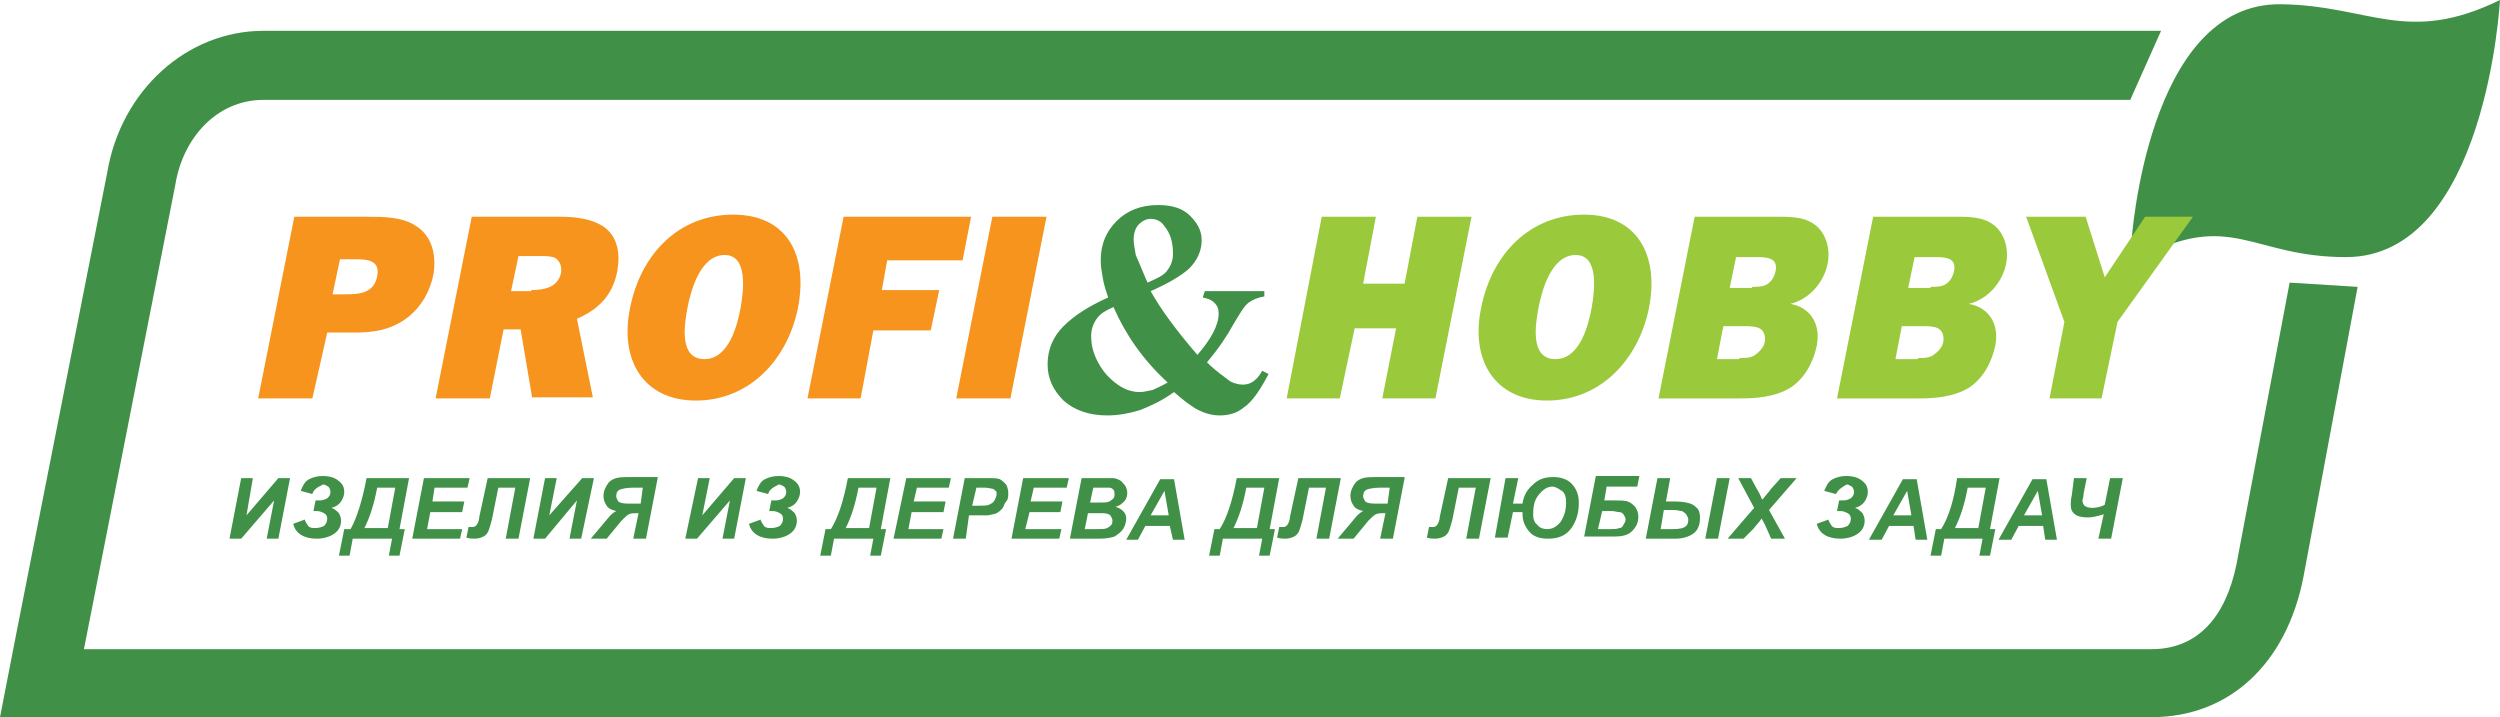 <?xml version="1.0" encoding="utf-8"?>
<!-- Generator: Adobe Illustrator 18.1.1, SVG Export Plug-In . SVG Version: 6.00 Build 0)  -->
<svg version="1.1" id="Слой_1" xmlns="http://www.w3.org/2000/svg" xmlns:xlink="http://www.w3.org/1999/xlink" x="0px" y="0px"
	 viewBox="0 0 235.3 67.5" enable-background="new 0 0 235.3 67.5" xml:space="preserve">
<path fill="#409147" d="M201.4,24.3c8.6-4.6,10.5-0.1,19.4-0.1C234,24.2,235.3,0,235.3,0v0c-8.8,4.3-12.3,0.5-20.6,0.4
	c-12.7-0.2-14.1,22.5-14.1,22.5L201.4,24.3z"/>
<path fill="#409147" d="M221.9,27l-5.1,27.3l0,0l0,0c-1.6,8.2-7,13.2-14.3,13.2H7.9H0l1.5-7.7l8.6-43.6c1.3-7.7,7.5-13.3,14.7-13.3
	h175.7h2.9l-2.9,6.5H24.8c-4.4,0-7.6,3.6-8.3,8L7.9,61.1h194.6c4.4,0,7-3.1,8-8l5-26.5L221.9,27z"/>
<path fill="#F7941E" d="M32.6,27.7L32.6,27.7c1.2,0,2.6-0.1,2.9-1.7c0.3-1.5-0.9-1.6-2.1-1.6H32l-0.7,3.3H32.6z M29.4,37.5h-5.1
	l3.4-17.1h6.8c1.6,0,3.4,0,4.7,0.9c1.4,0.9,1.9,2.6,1.6,4.5c-0.3,1.6-1.2,3.2-2.6,4.2c-1.5,1.1-3.2,1.3-4.8,1.3h-2.6L29.4,37.5z"/>
<path fill="#F7941E" d="M50,27.3L50,27.3c1.1,0,2.5-0.2,2.8-1.6c0.1-0.6-0.1-1.1-0.5-1.4c-0.4-0.2-0.9-0.2-1.4-0.2h-2.1l-0.7,3.3H50
	z M50.1,37.5L49,31h-1.6l-1.3,6.5H41l3.4-17.1h8.4c1.4,0,3,0.2,4.1,1c1.2,0.9,1.5,2.4,1.2,4.1c-0.4,2.2-1.7,3.6-3.8,4.5l1.5,7.4
	H50.1z"/>
<path fill="#F7941E" d="M64.7,29L64.7,29c-0.3,1.6-0.8,4.8,1.6,4.8c2.3,0,3.1-3.2,3.4-4.8c0.3-1.7,0.7-5-1.5-5
	C65.9,24,65,27.4,64.7,29 M75.1,29c-1,4.9-4.6,8.7-9.6,8.7c-5,0-7.2-3.9-6.2-8.7c1-5.1,4.6-8.8,9.7-8.8C74,20.2,76.1,23.9,75.1,29z"
	/>
<polygon fill="#F7941E" points="82.2,31.1 81,37.5 76,37.5 79.4,20.4 91.4,20.4 90.6,24.5 83.5,24.5 83,27.3 88.4,27.3 87.6,31.1 
	"/>
<polygon fill="#F7941E" points="95.1,37.5 90,37.5 93.4,20.4 98.5,20.4 "/>
<path fill="#409147" d="M108,26.6L108,26.6c0.9-0.4,1.6-0.7,1.9-1.2c0.3-0.4,0.5-0.9,0.5-1.5c0-1-0.2-1.9-0.8-2.6
	c-0.3-0.5-0.8-0.7-1.3-0.7c-0.4,0-0.8,0.2-1.1,0.5c-0.3,0.3-0.5,0.8-0.5,1.4c0,0.5,0.1,0.9,0.2,1.5C107.1,24.5,107.5,25.4,108,26.6
	 M104.8,28.9L104.8,28.9c-0.7,0.3-1.2,0.6-1.5,1c-0.4,0.5-0.6,1.1-0.6,1.7c0,0.9,0.2,1.7,0.7,2.6c0.5,0.9,1.1,1.5,1.8,2
	c0.7,0.5,1.4,0.7,2.1,0.7c0.3,0,0.7-0.1,1.2-0.2c0.4-0.2,0.9-0.4,1.4-0.7C107.5,33.8,105.9,31.4,104.8,28.9z M113.4,27.4h5.6l0,0.5
	c-0.6,0.1-1.1,0.3-1.5,0.6c-0.4,0.3-0.8,1-1.4,2c-0.6,1.1-1.4,2.3-2.5,3.6c0.9,0.9,1.7,1.4,2.2,1.8c0.4,0.2,0.8,0.3,1.2,0.3
	c0.7,0,1.3-0.4,1.8-1.3l0.6,0.3c-0.8,1.5-1.5,2.6-2.4,3.2c-0.6,0.5-1.4,0.7-2.2,0.7c-0.7,0-1.4-0.2-2-0.5c-0.6-0.3-1.4-0.9-2.3-1.7
	c-1.1,0.8-2.2,1.3-3.2,1.7c-1,0.3-2,0.5-3.1,0.5c-1.7,0-3.1-0.5-4.1-1.4c-1-1-1.5-2.1-1.5-3.4c0-1.4,0.5-2.6,1.5-3.6
	c1-1,2.4-1.9,4.2-2.7c-0.2-0.6-0.4-1.2-0.5-1.8c-0.1-0.6-0.2-1.1-0.2-1.7c0-1.5,0.5-2.7,1.5-3.7c1-1,2.3-1.5,3.9-1.5
	c1.3,0,2.3,0.3,3,1c0.7,0.7,1.1,1.4,1.1,2.3c0,1-0.4,1.9-1.2,2.7c-0.8,0.7-2,1.4-3.6,2.1c1,1.8,2.5,3.8,4.4,6c1.3-1.5,2-2.8,2-3.9
	c0-0.4-0.1-0.7-0.4-1c-0.3-0.3-0.6-0.4-1.1-0.5L113.4,27.4z"/>
<polygon fill="#9ACA3C" points="135.1,37.5 130.1,37.5 131.4,30.9 127.5,30.9 126.1,37.5 121.1,37.5 124.4,20.4 129.5,20.4 
	128.3,26.7 132.2,26.7 133.4,20.4 138.5,20.4 "/>
<path fill="#9ACA3C" d="M144.8,29L144.8,29c-0.3,1.6-0.8,4.8,1.6,4.8c2.3,0,3.1-3.2,3.4-4.8c0.3-1.7,0.7-5-1.5-5
	C146,24,145.1,27.4,144.8,29 M155.2,29c-1,4.9-4.6,8.7-9.6,8.7c-5,0-7.2-3.9-6.2-8.7c1-5.1,4.6-8.8,9.7-8.8
	C154,20.2,156.2,23.9,155.2,29z"/>
<path fill="#9ACA3C" d="M164.9,27L164.9,27c0.5,0,1.1,0,1.5-0.3c0.4-0.3,0.6-0.7,0.7-1.1c0.3-1.3-0.7-1.4-1.7-1.4h-2l-0.6,2.9H164.9
	z M163.7,33.7L163.7,33.7c0.5,0,1.1,0,1.5-0.3c0.4-0.3,0.8-0.7,0.9-1.2c0.1-0.6-0.1-1.1-0.5-1.3c-0.4-0.2-1-0.2-1.4-0.2h-2l-0.6,3.1
	H163.7z M159.5,20.4h8.1c1.3,0,2.5,0.1,3.4,0.9c0.9,0.8,1.3,2.2,1,3.6c-0.4,1.8-1.8,3.3-3.5,3.7l0,0c1.8,0.3,2.9,1.8,2.5,3.9
	c-0.3,1.5-1.1,3.1-2.5,4c-1.5,0.9-3.3,1-4.8,1h-7.6L159.5,20.4z"/>
<path fill="#9ACA3C" d="M181.7,27L181.7,27c0.5,0,1.1,0,1.5-0.3c0.4-0.3,0.6-0.7,0.7-1.1c0.3-1.3-0.7-1.4-1.7-1.4h-2l-0.6,2.9H181.7
	z M180.5,33.7L180.5,33.7c0.5,0,1.1,0,1.5-0.3c0.4-0.3,0.8-0.7,0.9-1.2c0.1-0.6-0.1-1.1-0.5-1.3c-0.4-0.2-1-0.2-1.4-0.2h-2l-0.6,3.1
	H180.5z M176.3,20.4h8.1c1.3,0,2.5,0.1,3.4,0.9c0.9,0.8,1.3,2.2,1,3.6c-0.4,1.8-1.8,3.3-3.5,3.7l0,0c1.8,0.3,2.9,1.8,2.5,3.9
	c-0.3,1.5-1.1,3.1-2.5,4c-1.5,0.9-3.3,1-4.8,1h-7.6L176.3,20.4z"/>
<polygon fill="#9ACA3C" points="199.3,30.3 197.8,37.5 192.9,37.5 194.3,30.3 190.7,20.4 196.3,20.4 198.1,26.1 201.9,20.4 
	206.4,20.4 "/>
<polygon fill="#409147" points="22.7,45 23.8,45 23.2,48.5 26.2,45 27.3,45 26.2,50.7 25.1,50.7 25.8,47.1 22.7,50.7 21.6,50.7 "/>
<path fill="#409147" d="M29.4,46.5l-1.1-0.3c0.2-0.5,0.4-0.9,0.8-1.1c0.4-0.2,0.8-0.3,1.3-0.3c0.5,0,1,0.1,1.4,0.4
	c0.4,0.3,0.6,0.6,0.6,1.1c0,0.3-0.1,0.6-0.3,0.9c-0.2,0.3-0.5,0.5-0.9,0.6c0.3,0.1,0.5,0.3,0.7,0.5c0.1,0.2,0.2,0.4,0.2,0.7
	c0,0.5-0.2,0.9-0.6,1.2c-0.4,0.3-1,0.5-1.7,0.5c-1.2,0-2-0.5-2.2-1.4l1.1-0.4c0,0.2,0.2,0.4,0.3,0.6c0.2,0.2,0.4,0.2,0.7,0.2
	c0.3,0,0.6-0.1,0.8-0.2c0.2-0.2,0.3-0.4,0.3-0.7c0-0.2-0.1-0.4-0.3-0.5c-0.2-0.1-0.4-0.2-0.7-0.2c-0.1,0-0.2,0-0.3,0l0.2-1
	c0.1,0,0.3,0,0.4,0c0.3,0,0.5-0.1,0.7-0.2c0.2-0.2,0.3-0.3,0.3-0.6c0-0.2-0.1-0.4-0.2-0.5c-0.2-0.1-0.3-0.2-0.5-0.2
	C29.8,45.9,29.5,46.1,29.4,46.5"/>
<path fill="#409147" d="M37.2,45.9L37.2,45.9h-1.7c-0.3,1.6-0.7,2.8-1.2,3.8h2.2L37.2,45.9z M34.5,45h4l-0.9,4.8h0.5l-0.5,2.5h-1
	l0.3-1.6h-3.7l-0.3,1.6h-1l0.5-2.5H33C33.6,48.7,34.1,47.1,34.5,45z"/>
<polygon fill="#409147" points="38.8,50.7 39.9,45 44.2,45 44,45.9 40.9,45.9 40.7,47.2 43.7,47.2 43.5,48.2 40.5,48.2 40.2,49.8 
	43.5,49.8 43.3,50.7 "/>
<path fill="#409147" d="M45.9,45h4l-1.1,5.7h-1.2l0.9-4.8h-1.6l-0.6,3c-0.1,0.4-0.2,0.7-0.3,1c-0.1,0.3-0.3,0.5-0.5,0.6
	c-0.2,0.1-0.5,0.2-0.8,0.2c-0.2,0-0.5,0-0.8-0.1l0.2-1c0.2,0,0.3,0,0.4,0c0.3,0,0.5-0.3,0.6-0.8c0,0,0-0.1,0-0.1L45.9,45z"/>
<polygon fill="#409147" points="51.3,45 52.4,45 51.7,48.5 54.8,45 55.9,45 54.7,50.7 53.6,50.7 54.3,47.1 51.3,50.7 50.2,50.7 "/>
<path fill="#409147" d="M60.5,45.9L60.5,45.9h-0.9c-0.6,0-1.1,0.1-1.3,0.2c-0.2,0.1-0.3,0.3-0.3,0.6c0,0.2,0.1,0.3,0.2,0.5
	c0.1,0.1,0.4,0.2,0.9,0.2h1.2L60.5,45.9z M61.9,45l-1.1,5.7h-1.2l0.5-2.4l-0.1,0c-0.3,0-0.6,0-0.8,0.1c-0.2,0.1-0.4,0.3-0.7,0.6
	l-1.4,1.7h-1.5l1.6-1.9c0.3-0.4,0.6-0.6,0.8-0.7c-0.4-0.1-0.7-0.2-0.9-0.5c-0.2-0.3-0.3-0.6-0.3-0.9c0-0.5,0.2-0.9,0.5-1.3
	c0.4-0.4,0.9-0.5,1.7-0.5H61.9z"/>
<polygon fill="#409147" points="65.7,45 66.8,45 66.1,48.5 69.1,45 70.2,45 69.1,50.7 68,50.7 68.7,47.1 65.6,50.7 64.5,50.7 "/>
<path fill="#409147" d="M72.3,46.5l-1.1-0.3c0.2-0.5,0.4-0.9,0.8-1.1c0.4-0.2,0.8-0.3,1.3-0.3c0.5,0,1,0.1,1.4,0.4
	c0.4,0.3,0.6,0.6,0.6,1.1c0,0.3-0.1,0.6-0.3,0.9c-0.2,0.3-0.5,0.5-0.9,0.6c0.3,0.1,0.5,0.3,0.7,0.5c0.1,0.2,0.2,0.4,0.2,0.7
	c0,0.5-0.2,0.9-0.6,1.2c-0.4,0.3-1,0.5-1.7,0.5c-1.2,0-2-0.5-2.2-1.4l1.1-0.4c0,0.2,0.2,0.4,0.3,0.6c0.2,0.2,0.4,0.2,0.7,0.2
	c0.3,0,0.6-0.1,0.8-0.2c0.2-0.2,0.3-0.4,0.3-0.7c0-0.2-0.1-0.4-0.3-0.5c-0.2-0.1-0.4-0.2-0.7-0.2c-0.1,0-0.2,0-0.3,0l0.2-1
	c0.1,0,0.3,0,0.4,0c0.3,0,0.5-0.1,0.7-0.2c0.2-0.2,0.3-0.3,0.3-0.6c0-0.2-0.1-0.4-0.2-0.5c-0.2-0.1-0.3-0.2-0.5-0.2
	C72.7,45.9,72.4,46.1,72.3,46.5"/>
<path fill="#409147" d="M82.5,45.9L82.5,45.9h-1.7c-0.3,1.6-0.7,2.8-1.2,3.8h2.2L82.5,45.9z M79.8,45h4l-0.9,4.8h0.5l-0.5,2.5h-1
	l0.3-1.6h-3.7l-0.3,1.6h-1l0.5-2.5h0.5C78.9,48.7,79.4,47.1,79.8,45z"/>
<polygon fill="#409147" points="84.1,50.7 85.3,45 89.5,45 89.3,45.9 86.3,45.9 86,47.2 89,47.2 88.8,48.2 85.8,48.2 85.5,49.8 
	88.8,49.8 88.6,50.7 "/>
<path fill="#409147" d="M91.5,47.6L91.5,47.6h0.4c0.6,0,1,0,1.2-0.1c0.2-0.1,0.4-0.2,0.5-0.4c0.1-0.2,0.2-0.4,0.2-0.6
	c0-0.1,0-0.3-0.1-0.3c-0.1-0.1-0.2-0.2-0.3-0.2c-0.1,0-0.4-0.1-0.7-0.1h-0.8L91.5,47.6z M90.9,50.7h-1.2l1.1-5.7h2.3
	c0.4,0,0.7,0,1,0.1c0.2,0.1,0.4,0.3,0.6,0.5c0.1,0.2,0.2,0.5,0.2,0.8c0,0.3,0,0.6-0.2,0.8s-0.2,0.5-0.4,0.7
	c-0.2,0.2-0.3,0.3-0.5,0.4c-0.2,0.1-0.4,0.1-0.8,0.2c-0.2,0-0.5,0-1,0h-0.8L90.9,50.7z"/>
<polygon fill="#409147" points="95.2,50.7 96.3,45 100.6,45 100.4,45.9 97.3,45.9 97,47.2 100,47.2 99.8,48.2 96.9,48.2 96.5,49.8 
	99.9,49.8 99.7,50.7 "/>
<path fill="#409147" d="M102.6,47.3L102.6,47.3h0.9c0.4,0,0.7,0,0.9-0.1c0.2-0.1,0.3-0.2,0.4-0.3c0.1-0.1,0.1-0.3,0.1-0.4
	c0-0.1,0-0.3-0.1-0.4c-0.1-0.1-0.2-0.2-0.4-0.2c-0.1,0-0.3,0-0.6,0h-0.9L102.6,47.3z M102.1,49.8L102.1,49.8h1.1c0.5,0,0.8,0,1-0.1
	c0.2-0.1,0.3-0.2,0.4-0.3c0.1-0.1,0.1-0.3,0.1-0.4c0-0.2-0.1-0.3-0.2-0.5c-0.1-0.1-0.4-0.2-0.7-0.2h-1.4L102.1,49.8z M100.7,50.7
	l1.1-5.7h2c0.4,0,0.7,0,0.9,0c0.3,0,0.5,0.1,0.7,0.2c0.2,0.1,0.3,0.3,0.5,0.5c0.1,0.2,0.2,0.4,0.2,0.7c0,0.3-0.1,0.6-0.3,0.8
	c-0.2,0.2-0.4,0.4-0.8,0.5c0.3,0.1,0.5,0.2,0.7,0.4c0.2,0.2,0.3,0.4,0.3,0.7c0,0.3-0.1,0.7-0.3,1c-0.2,0.3-0.5,0.5-0.8,0.7
	c-0.3,0.1-0.8,0.2-1.4,0.2H100.7z"/>
<path fill="#409147" d="M110,48.5L110,48.5l-0.4-2.3l-1.3,2.3H110z M110.1,49.5h-2.3l-0.7,1.3H106l3.2-5.7h1.3l1,5.7h-1.1
	L110.1,49.5z"/>
<path fill="#409147" d="M119,45.9L119,45.9h-1.7c-0.3,1.6-0.7,2.8-1.2,3.8h2.2L119,45.9z M116.4,45h4l-0.9,4.8h0.5l-0.5,2.5h-1
	l0.3-1.6h-3.7l-0.3,1.6h-1l0.5-2.5h0.5C115.5,48.7,116,47.1,116.4,45z"/>
<path fill="#409147" d="M122.2,45h4l-1.1,5.7h-1.2l0.9-4.8h-1.6l-0.6,3c-0.1,0.4-0.2,0.7-0.3,1c-0.1,0.3-0.3,0.5-0.5,0.6
	c-0.2,0.1-0.5,0.2-0.8,0.2c-0.2,0-0.5,0-0.8-0.1l0.2-1c0.2,0,0.3,0,0.4,0c0.3,0,0.5-0.3,0.6-0.8c0,0,0-0.1,0-0.1L122.2,45z"/>
<path fill="#409147" d="M130.8,45.9L130.8,45.9h-0.9c-0.6,0-1.1,0.1-1.3,0.2c-0.2,0.1-0.3,0.3-0.3,0.6c0,0.2,0.1,0.3,0.2,0.5
	c0.1,0.1,0.4,0.2,0.9,0.2h1.2L130.8,45.9z M132.2,45l-1.1,5.7h-1.2l0.5-2.4l-0.1,0c-0.3,0-0.6,0-0.8,0.1c-0.2,0.1-0.4,0.3-0.7,0.6
	l-1.4,1.7h-1.5l1.6-1.9c0.3-0.4,0.6-0.6,0.8-0.7c-0.4-0.1-0.7-0.2-0.9-0.5c-0.2-0.3-0.3-0.6-0.3-0.9c0-0.5,0.2-0.9,0.5-1.3
	c0.4-0.4,0.9-0.5,1.7-0.5H132.2z"/>
<path fill="#409147" d="M136.3,45h4l-1.1,5.7H138l0.9-4.8h-1.6l-0.6,3c-0.1,0.4-0.2,0.7-0.3,1c-0.1,0.3-0.3,0.5-0.5,0.6
	c-0.2,0.1-0.5,0.2-0.8,0.2c-0.2,0-0.5,0-0.8-0.1l0.2-1c0.2,0,0.3,0,0.4,0c0.3,0,0.5-0.3,0.6-0.8c0,0,0-0.1,0-0.1L136.3,45z"/>
<path fill="#409147" d="M144.3,48.4L144.3,48.4c0,0.4,0.1,0.8,0.4,1c0.2,0.3,0.6,0.4,0.9,0.4c0.5,0,0.9-0.2,1.3-0.7
	c0.3-0.5,0.5-1,0.5-1.8c0-0.5-0.1-0.9-0.4-1.1c-0.3-0.2-0.6-0.4-0.9-0.4c-0.5,0-0.9,0.3-1.3,0.8C144.4,47.1,144.3,47.7,144.3,48.4
	 M141.7,45h1.2l-0.5,2.4h0.9c0.1-0.8,0.5-1.4,1-1.8c0.5-0.5,1.1-0.7,1.9-0.7c0.7,0,1.3,0.2,1.7,0.6c0.4,0.4,0.7,1,0.7,1.8
	c0,0.9-0.2,1.7-0.7,2.4c-0.5,0.7-1.2,1-2.2,1c-0.8,0-1.4-0.2-1.8-0.7c-0.4-0.5-0.6-1-0.6-1.6c0,0,0-0.1,0-0.2h-0.9l-0.5,2.4h-1.2
	L141.7,45z"/>
<path fill="#409147" d="M150.4,49.8L150.4,49.8h1.2c0.3,0,0.6,0,0.8-0.1c0.2,0,0.3-0.1,0.4-0.3c0.1-0.2,0.2-0.3,0.2-0.5
	c0-0.2-0.1-0.3-0.2-0.5c-0.1-0.1-0.2-0.2-0.4-0.2c-0.2,0-0.4-0.1-0.7-0.1h-0.9L150.4,49.8z M151.2,45.9l-0.2,1.2h0.9
	c0.6,0,1,0,1.3,0.1c0.3,0.1,0.5,0.3,0.7,0.5c0.2,0.3,0.3,0.6,0.3,0.9c0,0.6-0.2,1-0.6,1.4c-0.4,0.4-1,0.5-1.7,0.5h-2.8l1.1-5.7h4.1
	l-0.2,1H151.2z"/>
<path fill="#409147" d="M161.6,45L161.6,45h1.2l-1.1,5.7h-1.2L161.6,45z M156.3,49.8L156.3,49.8h1.2c0.6,0,1-0.1,1.2-0.3
	c0.2-0.2,0.2-0.4,0.2-0.6c0-0.2-0.1-0.3-0.2-0.5c-0.1-0.1-0.2-0.2-0.4-0.3c-0.2,0-0.4-0.1-0.8-0.1h-0.9L156.3,49.8z M156,45h1.2
	l-0.4,2.2h0.9c0.6,0,1.1,0.1,1.4,0.2c0.3,0.1,0.5,0.3,0.7,0.5c0.2,0.3,0.2,0.6,0.2,0.9c0,0.6-0.2,1.1-0.6,1.4
	c-0.4,0.3-1,0.5-1.7,0.5h-2.8L156,45z"/>
<path fill="#409147" d="M164.1,50.7h-1.5l2.5-2.9l-1.5-2.8h1.2l0.6,1.1c0,0,0.2,0.3,0.4,0.8c0,0,0,0.1,0.1,0.1
	c0.3-0.4,0.6-0.7,0.8-1l0.9-1h1.5l-2.6,3l1.5,2.7h-1.3l-0.4-0.9c-0.2-0.5-0.4-0.8-0.5-1c-0.1,0.2-0.4,0.5-0.8,1L164.1,50.7z"/>
<path fill="#409147" d="M172.8,46.5l-1.1-0.3c0.2-0.5,0.4-0.9,0.8-1.1c0.4-0.2,0.8-0.3,1.3-0.3c0.5,0,1,0.1,1.4,0.4
	c0.4,0.3,0.6,0.6,0.6,1.1c0,0.3-0.1,0.6-0.3,0.9c-0.2,0.3-0.5,0.5-0.9,0.6c0.3,0.1,0.5,0.3,0.7,0.5c0.1,0.2,0.2,0.4,0.2,0.7
	c0,0.5-0.2,0.9-0.6,1.2c-0.4,0.3-1,0.5-1.7,0.5c-1.2,0-2-0.5-2.2-1.4l1.1-0.4c0,0.2,0.2,0.4,0.3,0.6c0.2,0.2,0.4,0.2,0.7,0.2
	c0.3,0,0.6-0.1,0.8-0.2c0.2-0.2,0.3-0.4,0.3-0.7c0-0.2-0.1-0.4-0.3-0.5c-0.2-0.1-0.4-0.2-0.7-0.2c-0.1,0-0.2,0-0.3,0l0.2-1
	c0.1,0,0.3,0,0.4,0c0.3,0,0.5-0.1,0.7-0.2c0.2-0.2,0.3-0.3,0.3-0.6c0-0.2-0.1-0.4-0.2-0.5c-0.2-0.1-0.3-0.2-0.5-0.2
	C173.3,45.9,173,46.1,172.8,46.5"/>
<path fill="#409147" d="M179.9,48.5L179.9,48.5l-0.4-2.3l-1.3,2.3H179.9z M180.1,49.5h-2.3l-0.7,1.3h-1.2l3.2-5.7h1.3l1,5.7h-1.1
	L180.1,49.5z"/>
<path fill="#409147" d="M186.9,45.9L186.9,45.9h-1.7c-0.3,1.6-0.7,2.8-1.2,3.8h2.2L186.9,45.9z M184.2,45h4l-0.9,4.8h0.5l-0.5,2.5
	h-1l0.3-1.6H183l-0.3,1.6h-1l0.5-2.5h0.5C183.4,48.7,183.9,47.1,184.2,45z"/>
<path fill="#409147" d="M192.2,48.5L192.2,48.5l-0.4-2.3l-1.3,2.3H192.2z M192.3,49.5H190l-0.7,1.3h-1.2l3.2-5.7h1.3l1,5.7h-1.1
	L192.3,49.5z"/>
<path fill="#409147" d="M195.2,45h1.2l-0.3,1.5c0,0,0,0,0,0.1c0,0.2-0.1,0.4-0.1,0.5c0,0.2,0.1,0.4,0.2,0.5c0.1,0.1,0.4,0.2,0.7,0.2
	c0.4,0,0.9-0.1,1.2-0.3l0.5-2.5h1.2l-1.1,5.7h-1.2l0.5-2.3c-0.6,0.2-1.1,0.3-1.5,0.3c-0.5,0-1-0.1-1.2-0.3c-0.3-0.2-0.4-0.5-0.4-0.9
	c0-0.2,0-0.5,0.1-0.9L195.2,45z"/>
<g>
</g>
<g>
</g>
<g>
</g>
<g>
</g>
<g>
</g>
<g>
</g>
</svg>

